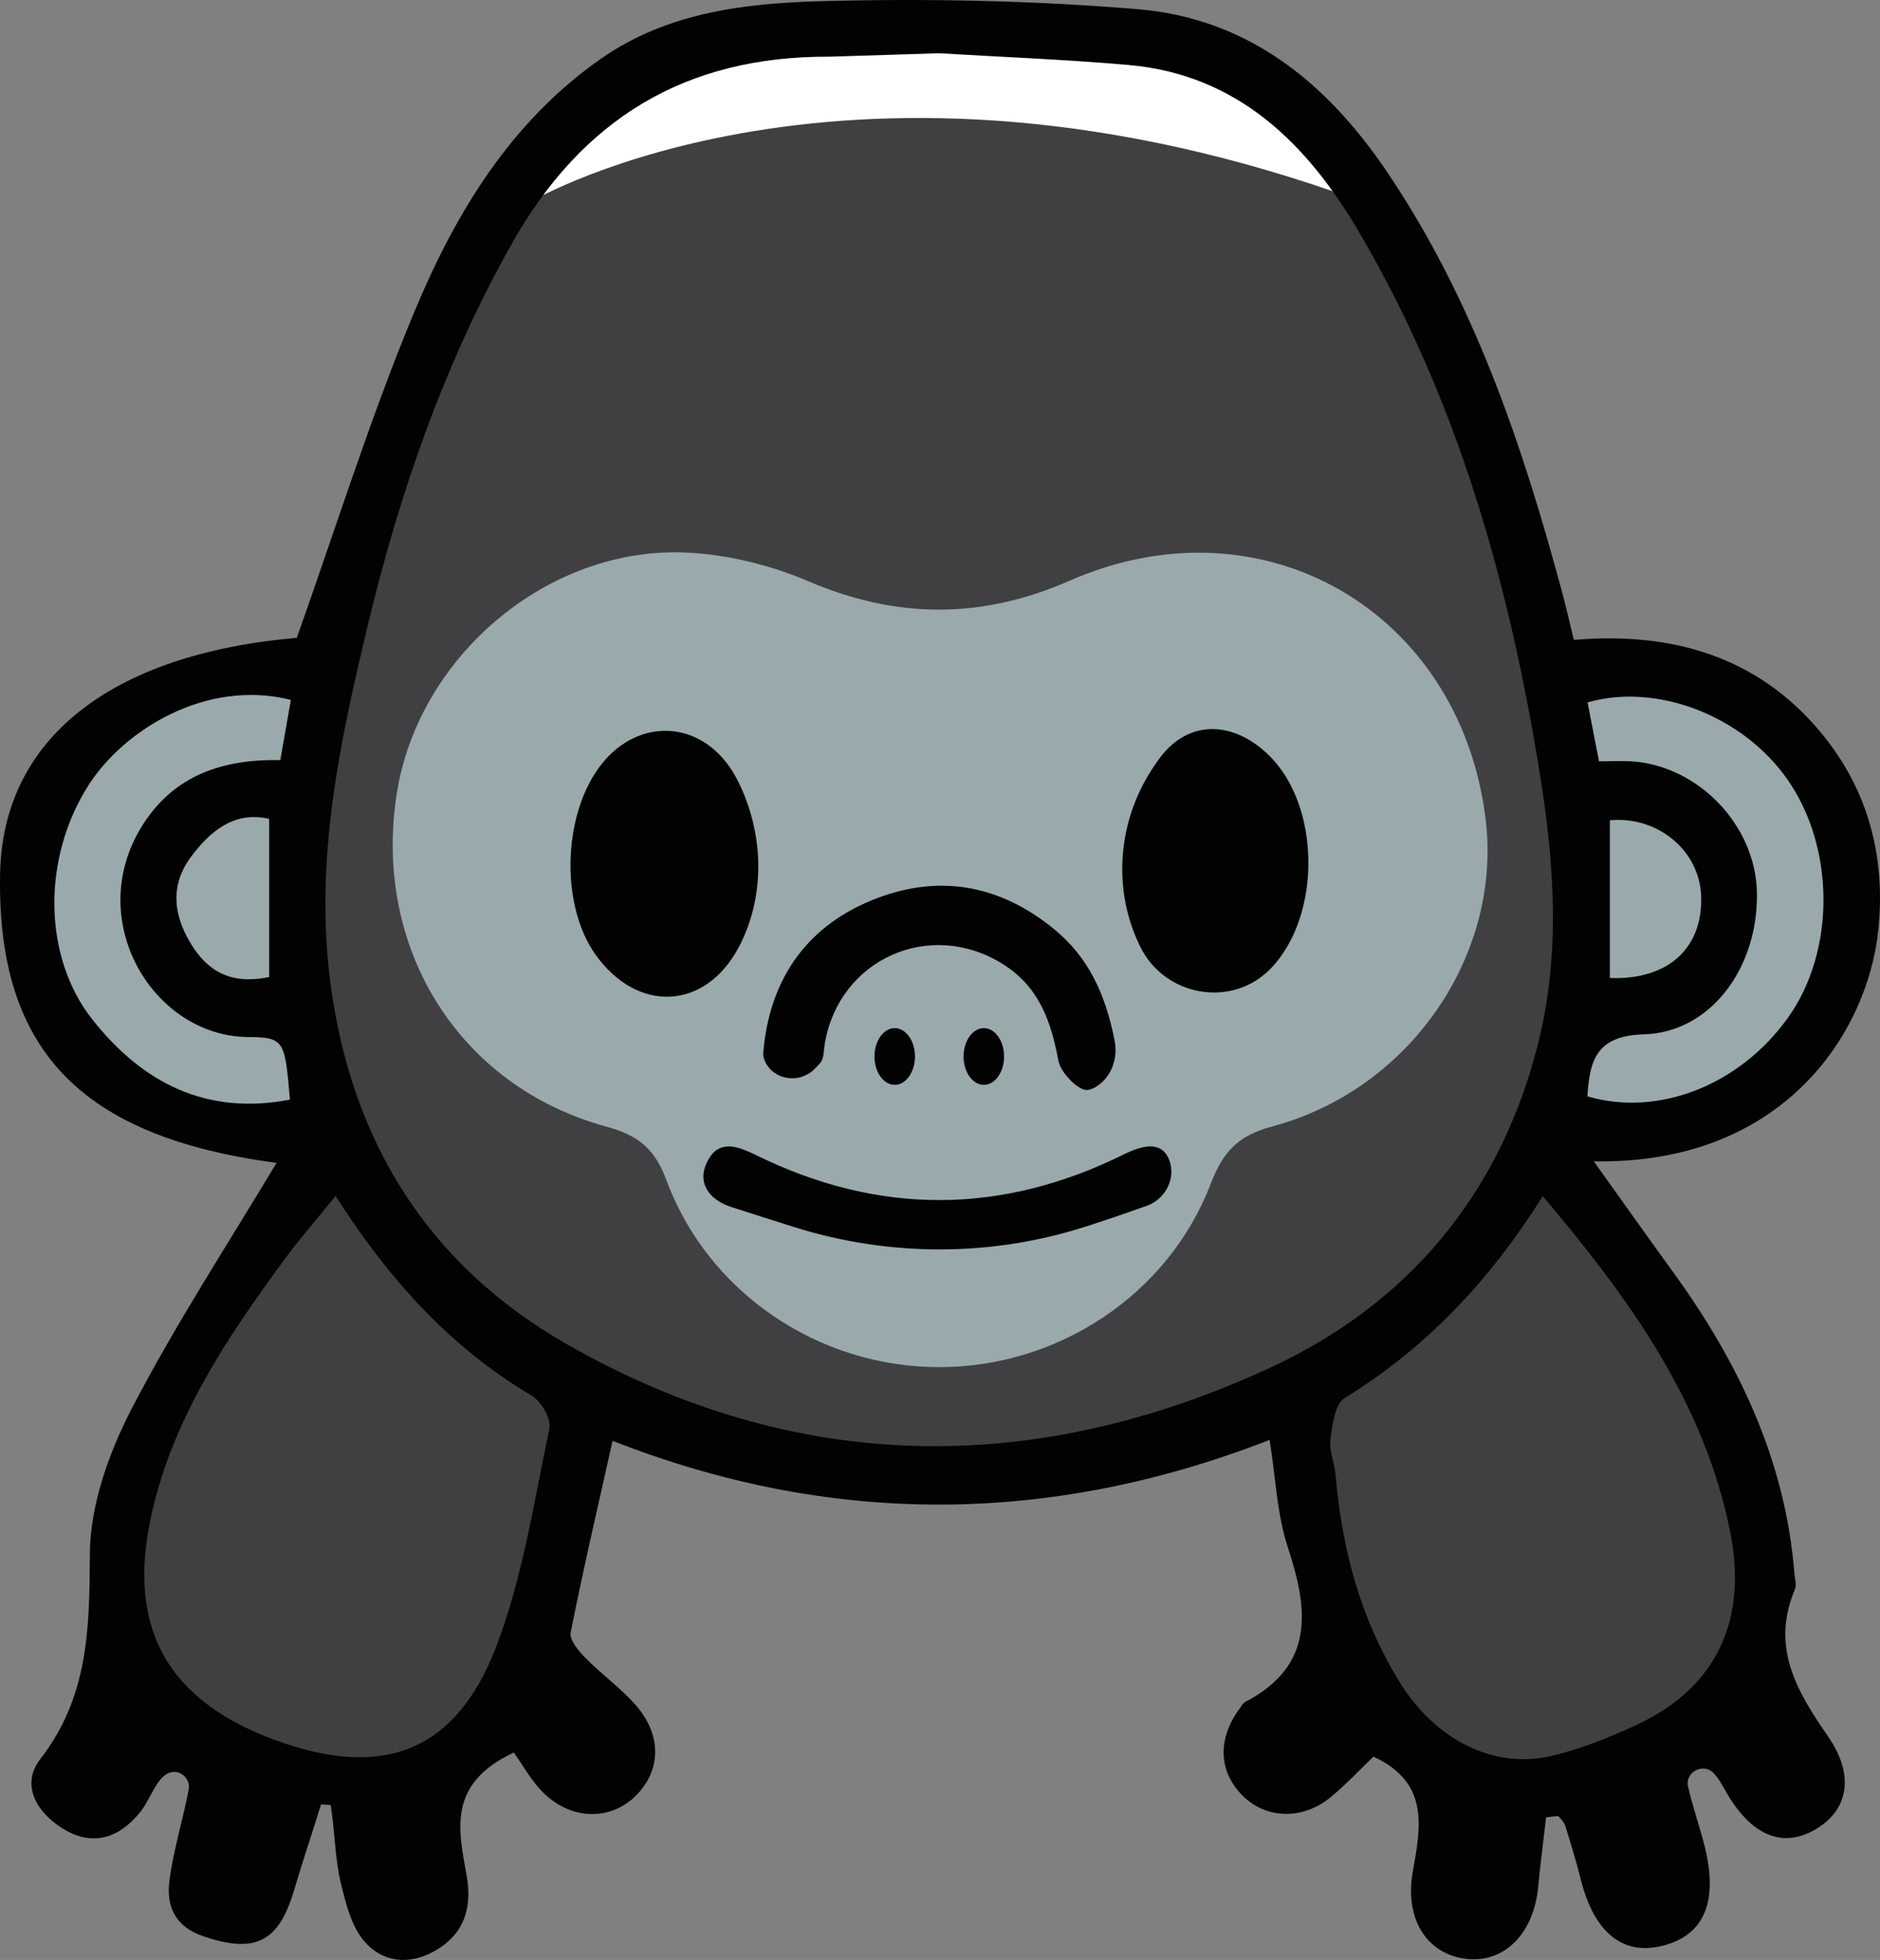 <svg version="1.1" id="图层_1" x="0px" y="0px" width="169.157px" height="176.326px" viewBox="0 0 169.157 176.326" enable-background="new 0 0 169.157 176.326" xml:space="preserve" xmlns:xml="http://www.w3.org/XML/1998/namespace" xmlns="http://www.w3.org/2000/svg" xmlns:xlink="http://www.w3.org/1999/xlink">
  <rect x="0" y="0" width="169.157" height="176.326" fill="#808080" stroke="none"/>
  <path fill="#FFFFFF" d="M124.047,22.157c-0.582-1.073-1.179-2.14-1.802-3.199c-4.632-7.873-10.873-14.114-20.708-14.972
	c-5.664-0.494-11.352-0.712-17.029-1.055L74.651,3.24c-12.949-0.065-22.3,5.57-28.684,16.969c-0.042,0.075-0.079,0.152-0.121,0.227
	c11.163-2.361,23.079-3.643,35.459-3.643C96.42,16.794,110.845,18.701,124.047,22.157z" class="color c1"/>
  <g>
    <path fill="#404042" d="M48.354,124.695c-6.628-3.921-12.131-9.525-17.318-17.637l-0.747-1.168l-0.873,1.078
		c-0.557,0.688-1.09,1.332-1.603,1.95c-1.049,1.266-2.04,2.462-2.954,3.702c-5.221,7.083-10.475,14.781-12.351,24.122
		c-2.115,10.534,2.041,17.411,12.706,21.025c2.635,0.893,5.039,1.341,7.216,1.341c6.077,0,10.4-3.489,13.121-10.535
		c1.902-4.923,2.944-10.224,3.952-15.35c0.295-1.501,0.59-3.001,0.906-4.491C50.695,127.383,49.518,125.384,48.354,124.695z" class="color c2"/>
    <path fill="#404042" d="M156.684,137.756c-2.239-11.435-8.458-20.579-17.108-30.79l-0.884-1.043l-0.727,1.158
		c-4.868,7.757-10.59,13.59-17.495,17.833c-1.274,0.783-1.537,2.79-1.757,4.469c-0.104,0.795,0.081,1.57,0.245,2.254
		c0.096,0.401,0.187,0.779,0.216,1.128c0.628,7.454,2.576,13.72,5.953,19.157c2.918,4.697,7.315,7.343,11.93,7.343
		c0.953,0,1.915-0.113,2.875-0.344c2.237-0.538,4.647-1.416,7.587-2.762C155.075,152.699,158.33,146.163,156.684,137.756z" class="color c2"/>
  </g>
  <path fill="#404042" d="M47.859,18.092c0,0,28.637-16.824,74.555,0l14.577,32.859l5.831,40.087l-9.475,20.408l-20.408,14.577
	l-22.595,6.56l-29.154-3.644l-18.221-9.475l-9.475-12.391L27.663,83.75l0.729-15.306L37.866,32L47.859,18.092z" class="color c2"/>
  <path fill="#9AAAAC" d="M133.658,73.574c-2.374-18.687-20.147-28.906-37.401-21.336c-7.92,3.475-15.568,3.457-23.517,0.056
	c-3.376-1.445-7.182-2.384-10.843-2.575c-12.513-0.653-24.274,9.291-26.203,21.704c-2.153,13.853,5.56,26.305,18.863,29.933
	c2.875,0.784,4.353,1.984,5.408,4.824c3.781,10.18,13.738,16.816,24.552,16.814c10.671-0.001,20.585-6.5,24.415-16.484
	c1.107-2.886,2.442-4.343,5.541-5.172C126.957,97.998,135.21,85.789,133.658,73.574z" class="color c3"/>
  <path fill="#020202" d="M139.115,163.492c-0.242,2.095-0.519,4.186-0.718,6.284c-0.392,4.135-2.995,6.801-6.362,6.461
	c-3.642-0.368-5.67-3.583-4.92-7.83c0.705-3.992,1.557-8.022-3.536-10.374c-1.211,1.159-2.439,2.478-3.813,3.619
	c-2.516,2.089-5.785,2.015-7.908-0.056c-2.234-2.18-2.348-5.149-0.301-7.913c0.144-0.195,0.266-0.452,0.463-0.555
	c6.285-3.278,5.722-8.28,3.852-13.934c-0.973-2.943-1.078-6.173-1.636-9.654c-19.729,7.679-39.412,7.815-59.117,0.082
	c-1.296,5.798-2.632,11.5-3.771,17.241c-0.131,0.659,0.707,1.662,1.32,2.286c1.442,1.47,3.158,2.686,4.512,4.226
	c2.395,2.724,2.315,5.898,0.026,8.181c-2.187,2.181-5.63,2.239-8.16-0.125c-1.216-1.136-2.035-2.696-2.814-3.763
	c-6.002,2.799-4.981,6.941-4.25,11.037c0.511,2.863-0.148,5.283-2.89,6.823c-2.349,1.319-4.7,0.985-6.306-0.871
	c-1.164-1.346-1.663-3.386-2.107-5.202c-0.562-2.293-0.537-4.73-0.929-7.065c-0.467-0.031-0.393-0.026-0.86-0.057
	c-0.797,2.571-1.663,5.122-2.424,7.704c-1.392,4.719-3.522,5.722-8.134,4.17c-2.616-0.88-3.39-2.736-3.083-5.051
	c0.363-2.741,1.206-5.416,1.726-8.142l0.004-0.021c0.205-1.116-1.007-1.986-1.976-1.394c-0.182,0.111-0.346,0.238-0.48,0.391
	c-0.784,0.894-1.172,2.127-1.925,3.056c-1.807,2.23-4.123,3.101-6.744,1.583c-2.472-1.432-4.072-3.999-2.227-6.378
	c4.348-5.608,4.425-11.768,4.457-18.425c0.021-4.377,1.686-9.072,3.74-13.043c3.964-7.661,8.724-14.909,13.058-22.167
	C7.291,102.284-0.294,94.482,0.009,78.593c0.231-12.145,9.996-19.766,26.694-21.21c3.55-9.964,6.63-19.876,10.612-29.412
	c3.682-8.817,8.626-17.008,16.758-22.689c5.998-4.191,13.01-4.998,19.921-5.18c9.434-0.249,18.925-0.055,28.328,0.719
	c9.878,0.813,16.989,6.512,22.462,14.614c7.838,11.604,12.207,24.598,15.797,37.941c0.343,1.274,0.63,2.562,1.028,4.191
	c8.654-0.74,16.465,1.381,22.247,8.357c4.265,5.147,5.852,11.252,5.137,17.86c-0.983,9.093-8.489,20.995-25.589,20.694
	c2.461,3.438,4.759,6.687,7.097,9.906c5.914,8.145,10.145,16.963,10.954,27.163c0.038,0.482,0.217,1.037,0.047,1.438
	c-2.179,5.136,0.114,9.101,2.965,13.205c2.505,3.606,1.782,6.762-1.214,8.445c-2.853,1.602-5.529,0.536-7.736-3.075
	c-0.441-0.722-0.805-1.533-1.394-2.108c-0.062-0.061-0.133-0.114-0.21-0.16c-0.783-0.473-1.862,0.008-2.04,0.905
	c-0.03,0.148-0.036,0.292-0.007,0.428c0.409,1.883,1.081,3.706,1.539,5.58c1.238,5.067-0.177,8.08-4.115,8.912
	c-3.432,0.725-5.903-1.418-7.065-6.063c-0.407-1.629-0.902-3.238-1.402-4.842c-0.098-0.314-0.407-0.563-0.618-0.842
	C139.841,163.412,139.478,163.452,139.115,163.492z M74.651,5.099c-12.949-0.065-22.3,5.57-28.684,16.969
	c-6.05,10.804-10.037,22.335-12.882,34.216c-2.504,10.456-4.793,21.023-3.368,32.038c1.862,14.395,8.842,25.493,21.247,32.585
	c20.597,11.775,42.073,11.987,63.38,2.11c12.362-5.731,20.616-15.588,24.031-29.055c2.047-8.075,1.494-16.151,0.184-24.305
	c-2.763-17.196-7.437-33.754-16.313-48.839c-4.632-7.873-10.873-14.114-20.708-14.972C95.872,5.351,90.184,5.132,84.507,4.79
	 M30.193,107.596c-1.707,2.108-3.195,3.806-4.529,5.616c-5.342,7.249-10.375,14.759-12.175,23.726
	c-1.885,9.385,1.344,16.254,12.046,19.881c9.106,3.086,15.495,0.686,19.084-8.606c2.416-6.255,3.41-13.073,4.811-19.688
	c0.183-0.865-0.733-2.465-1.586-2.969C40.529,121.228,35.021,115.146,30.193,107.596z M138.813,107.613
	c-4.758,7.581-10.476,13.641-17.818,18.153c-0.883,0.543-1.117,2.433-1.289,3.747c-0.134,1.017,0.376,2.102,0.466,3.168
	c0.562,6.668,2.243,12.978,5.806,18.714c3.213,5.171,8.472,7.817,13.721,6.555c2.54-0.611,5.021-1.607,7.405-2.698
	c7.671-3.514,10.059-9.846,8.599-17.303C153.407,126.222,146.587,116.79,138.813,107.613z" class="color c4"/>
  <path fill="#9AAAAC" d="M26.17,62.966c-0.302,1.727-0.607,3.464-0.948,5.412c-5.112-0.089-9.539,1.31-12.411,5.88
	c-5.349,8.51,0.952,18.967,9.51,19.039c3.275,0.028,3.317,0.309,3.763,5.63c-7.489,1.452-13.245-1.493-17.75-7.18
	c-4.486-5.662-4.557-14.51-0.394-21.066C11.123,65.668,18.549,61.049,26.17,62.966z" class="color c3"/>
  <path fill="#9AAAAC" d="M142.833,98.635c0.186-3.22,0.802-5.466,5.063-5.58c6.021-0.16,10.322-5.998,10.188-12.769
	c-0.118-5.962-5.161-11.315-11.134-11.783c-0.957-0.075-1.925-0.011-3.076-0.011c-0.359-1.848-0.694-3.575-1.029-5.301
	c6.236-1.795,13.974,1.206,17.978,6.925c4.309,6.154,4.332,15.469,0.053,21.443C156.537,97.617,149.234,100.509,142.833,98.635z" class="color c3"/>
  <path fill="#9AAAAC" d="M24.217,73.67c0,4.975,0,9.624,0,14.23c-3.499,0.715-5.571-0.547-7.088-3.073
	c-1.57-2.614-1.796-5.256,0.062-7.751C18.968,74.691,21.163,72.947,24.217,73.67z" class="color c3"/>
  <path fill="#9AAAAC" d="M144.848,73.8c4.26-0.414,8.063,2.681,8.216,6.805c0.172,4.618-2.892,7.576-8.216,7.382
	C144.848,83.381,144.848,78.74,144.848,73.8z" class="color c3"/>
  <path fill="#020202" d="M67.02,71.655c1.633,4.133,1.657,8.797-0.19,12.839c-0.114,0.249-0.234,0.494-0.363,0.734
	c-3.035,5.676-9.099,5.92-12.855,0.695c-3.359-4.673-2.95-13.275,0.835-17.561c3.48-3.941,9.003-3.405,11.712,1.455
	C66.488,70.406,66.769,71.021,67.02,71.655z" class="color c4"/>
  <path fill="#020202" d="M102.466,84.9c-2.274-4.831-1.903-10.512,0.82-15.105c0.352-0.594,0.732-1.168,1.151-1.711
	c2.645-3.432,6.632-3.181,9.755-0.116c4.641,4.557,4.722,14.389,0.169,19.141c-3.472,3.623-9.544,2.568-11.762-1.933
	C102.554,85.084,102.51,84.992,102.466,84.9z" class="color c4"/>
  <path fill="#020202" d="M100.294,93.639c0.305,1.568-0.279,3.237-1.624,4.099c-0.262,0.168-0.537,0.287-0.821,0.322
	c-0.79,0.097-2.412-1.546-2.611-2.609c-0.669-3.569-1.736-6.676-5.024-8.73c-6.537-4.084-14.716-0.452-16.004,7.181
	c-0.1,0.595-0.066,1.346-0.415,1.739c-0.176,0.198-0.36,0.388-0.55,0.574c-1.342,1.311-3.67,0.955-4.427-0.761
	c-0.109-0.246-0.165-0.488-0.146-0.724c0.522-6.357,3.668-11.2,9.657-13.692c5.919-2.463,11.521-1.539,16.512,2.55
	C97.904,86.096,99.464,89.378,100.294,93.639z" class="color c4"/>
  <path fill="#020202" d="M97.833,110.302c-8.557,2.782-17.771,2.788-26.357,0.095c-1.901-0.596-3.79-1.196-5.676-1.808
	c-1.971-0.64-3.189-2.175-2.102-4.2c1.022-1.903,2.686-1.276,4.373-0.449c10.987,5.388,22.023,5.359,32.99-0.059
	c1.645-0.813,3.395-1.306,4.111,0.4c0.691,1.646-0.276,3.58-1.956,4.185C101.435,109.107,99.64,109.714,97.833,110.302z" class="color c4"/>
  <ellipse fill="#020202" cx="80.504" cy="95.047" rx="1.822" ry="2.551" class="color c4"/>
  <ellipse fill="#020202" cx="88.522" cy="95.047" rx="1.822" ry="2.551" class="color c4"/>
</svg>